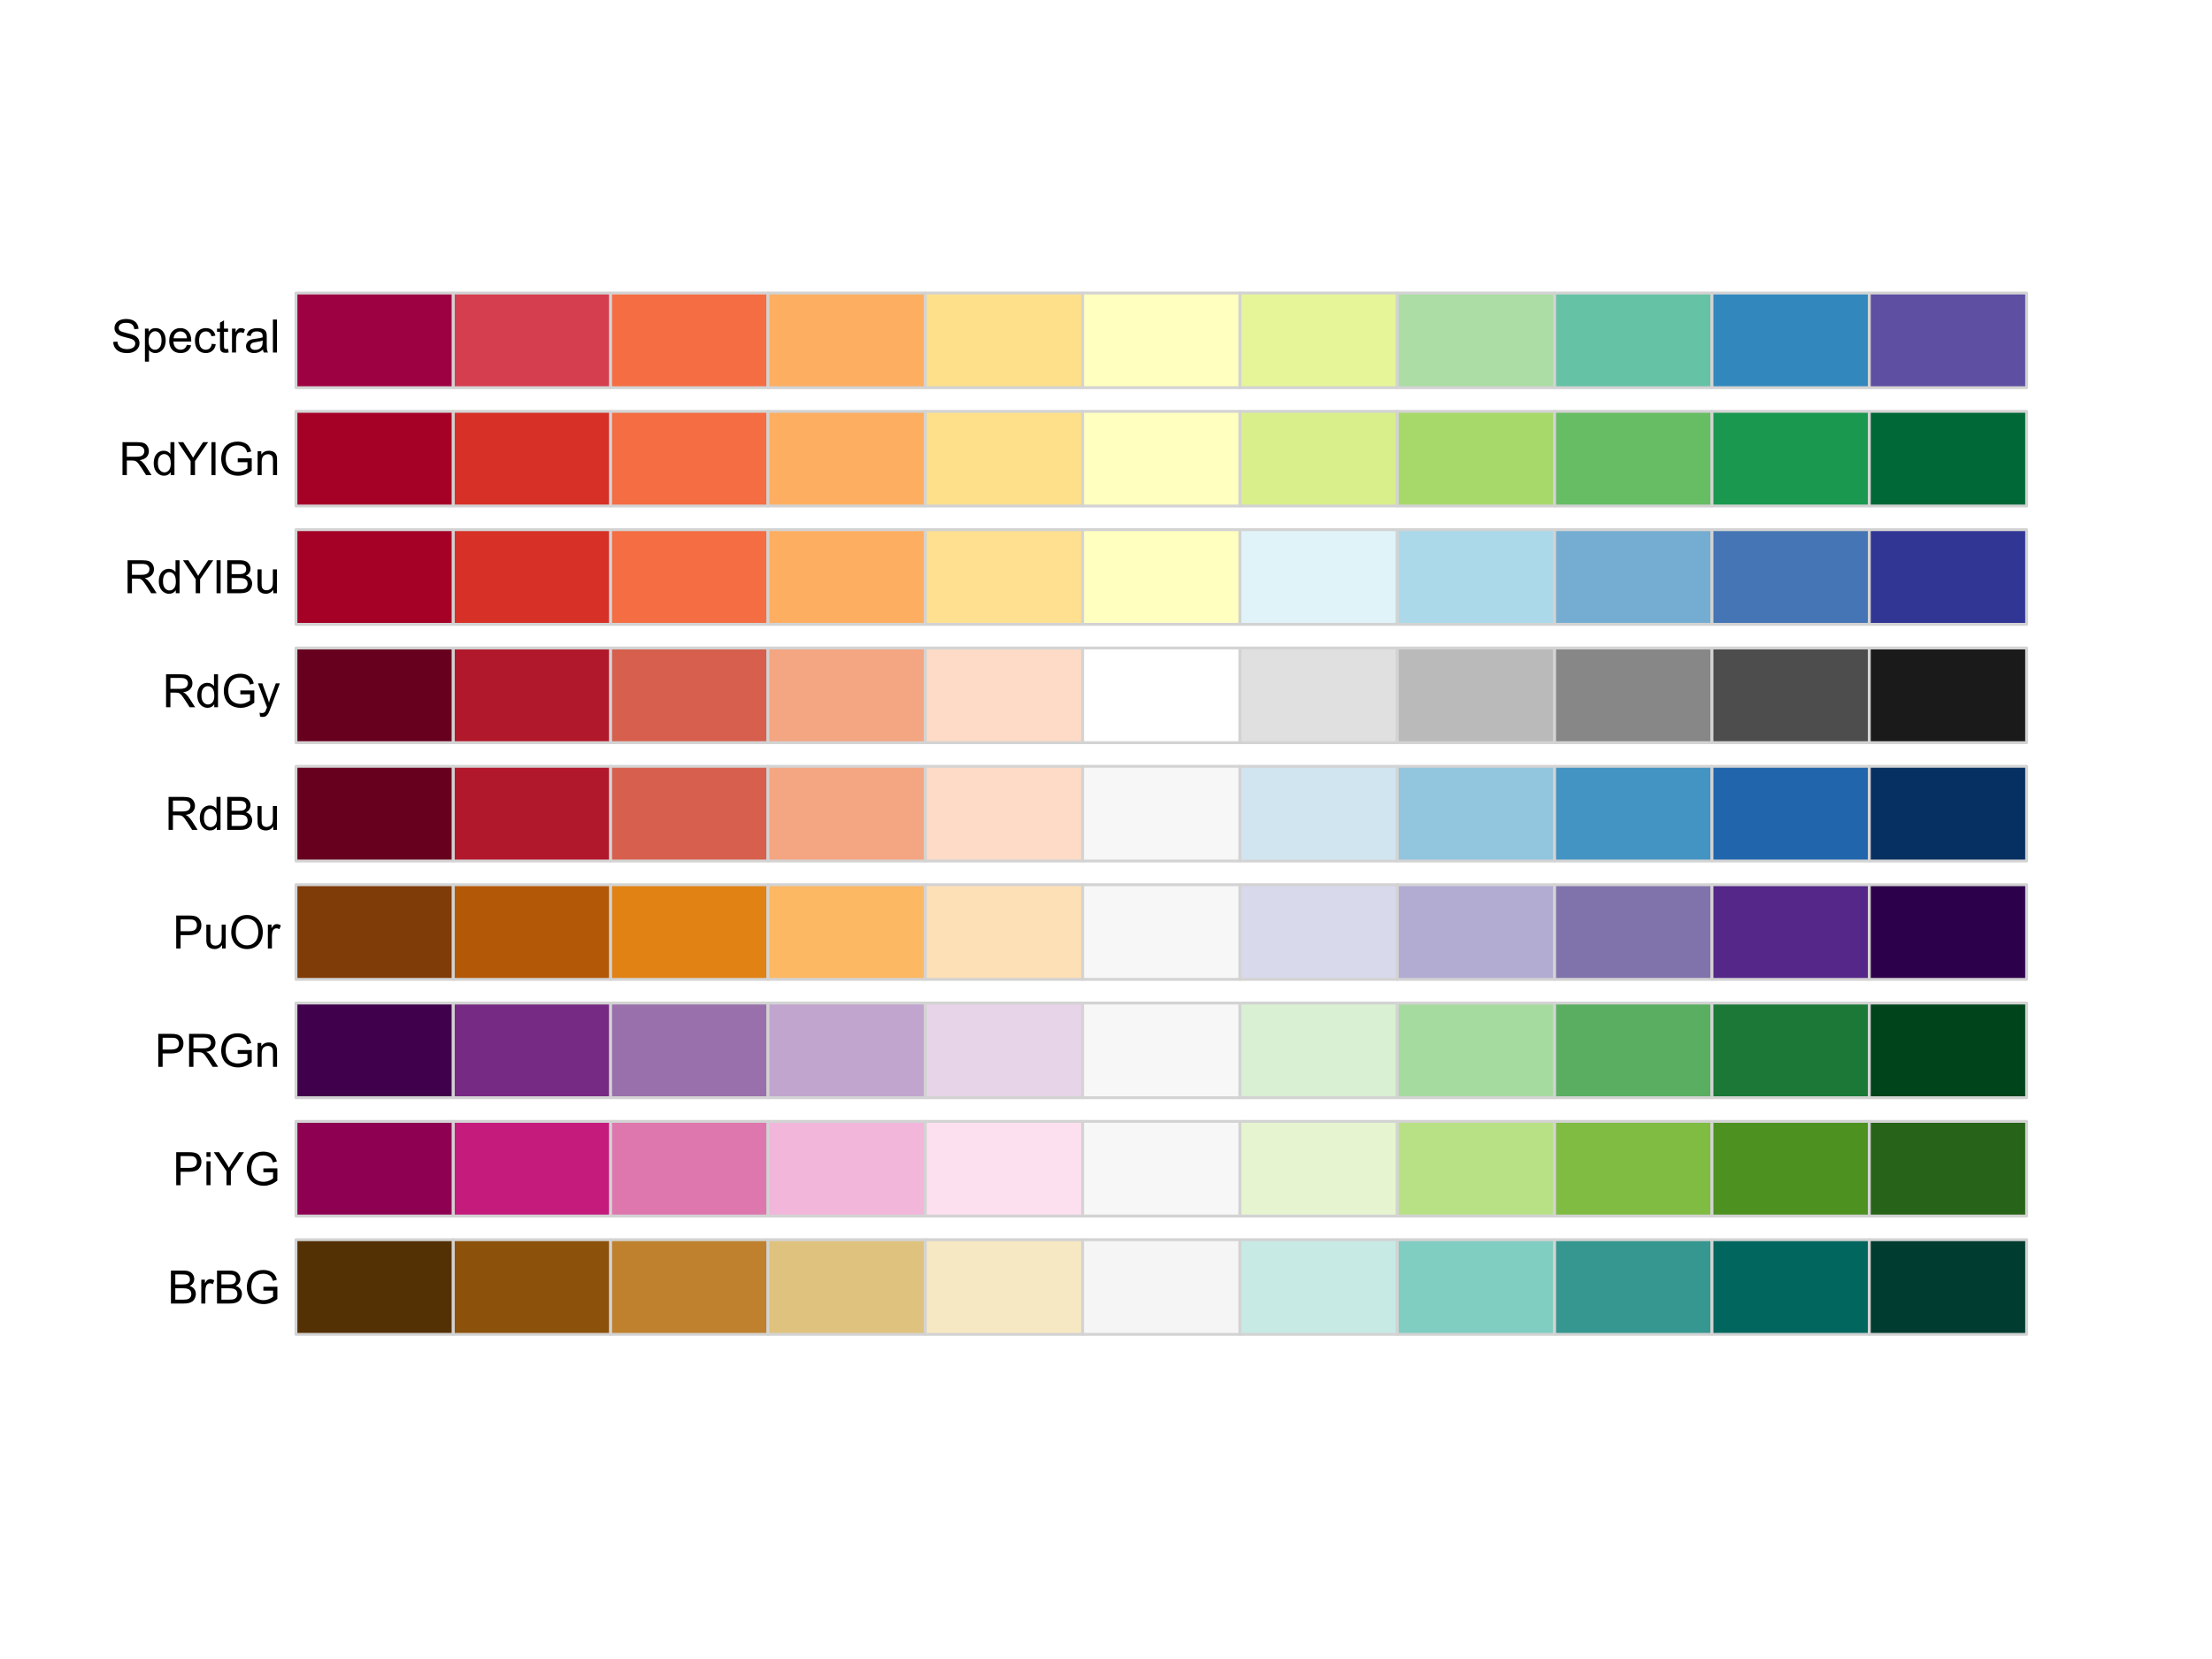 <?xml version="1.0" encoding="UTF-8"?>
<svg xmlns="http://www.w3.org/2000/svg" xmlns:xlink="http://www.w3.org/1999/xlink" width="576" height="432" viewBox="0 0 576 432">
<defs>
<g>
<g id="glyph-0-0">
<path d="M 0.879 0 L 0.879 -8.59 L 4.102 -8.59 C 4.758 -8.59 5.285 -8.504 5.68 -8.328 C 6.078 -8.156 6.387 -7.887 6.613 -7.527 C 6.836 -7.164 6.949 -6.785 6.949 -6.391 C 6.949 -6.023 6.852 -5.68 6.648 -5.355 C 6.453 -5.031 6.148 -4.77 5.75 -4.57 C 6.266 -4.418 6.668 -4.156 6.945 -3.789 C 7.227 -3.422 7.367 -2.988 7.367 -2.492 C 7.367 -2.086 7.281 -1.715 7.109 -1.367 C 6.941 -1.023 6.73 -0.758 6.48 -0.57 C 6.23 -0.383 5.918 -0.238 5.539 -0.145 C 5.164 -0.047 4.699 0 4.156 0 L 0.879 0 M 2.016 -4.98 L 3.875 -4.98 C 4.375 -4.98 4.738 -5.012 4.957 -5.078 C 5.246 -5.164 5.465 -5.309 5.609 -5.508 C 5.758 -5.707 5.828 -5.957 5.828 -6.258 C 5.828 -6.543 5.762 -6.793 5.625 -7.012 C 5.488 -7.227 5.293 -7.375 5.039 -7.457 C 4.785 -7.535 4.348 -7.578 3.734 -7.578 L 2.016 -7.578 L 2.016 -4.98 M 2.016 -1.016 L 4.156 -1.016 C 4.52 -1.016 4.777 -1.027 4.93 -1.055 C 5.188 -1.102 5.406 -1.18 5.586 -1.289 C 5.758 -1.398 5.902 -1.559 6.016 -1.766 C 6.129 -1.977 6.188 -2.215 6.188 -2.492 C 6.188 -2.809 6.105 -3.09 5.941 -3.324 C 5.777 -3.562 5.551 -3.727 5.258 -3.824 C 4.969 -3.918 4.547 -3.969 4 -3.969 L 2.016 -3.969 Z M 2.016 -1.016 "/>
</g>
<g id="glyph-0-1">
<path d="M 0.781 0 L 0.781 -6.223 L 1.727 -6.223 L 1.727 -5.281 C 1.969 -5.719 2.195 -6.012 2.398 -6.152 C 2.605 -6.293 2.828 -6.363 3.078 -6.363 C 3.43 -6.363 3.793 -6.25 4.16 -6.023 L 3.797 -5.047 C 3.539 -5.195 3.281 -5.273 3.023 -5.273 C 2.793 -5.273 2.586 -5.203 2.402 -5.066 C 2.219 -4.926 2.086 -4.734 2.008 -4.488 C 1.891 -4.113 1.836 -3.703 1.836 -3.258 L 1.836 0 Z M 0.781 0 "/>
</g>
<g id="glyph-0-2">
<path d="M 4.945 -3.367 L 4.945 -4.375 L 8.586 -4.383 L 8.586 -1.195 C 8.023 -0.75 7.449 -0.414 6.855 -0.191 C 6.262 0.035 5.652 0.148 5.027 0.148 C 4.184 0.148 3.418 -0.035 2.727 -0.395 C 2.039 -0.758 1.516 -1.277 1.164 -1.961 C 0.812 -2.645 0.641 -3.41 0.641 -4.254 C 0.641 -5.09 0.812 -5.871 1.164 -6.594 C 1.512 -7.32 2.016 -7.859 2.672 -8.211 C 3.328 -8.562 4.086 -8.734 4.938 -8.734 C 5.559 -8.734 6.121 -8.637 6.625 -8.434 C 7.125 -8.234 7.52 -7.953 7.805 -7.594 C 8.09 -7.234 8.305 -6.766 8.453 -6.188 L 7.43 -5.906 C 7.301 -6.344 7.141 -6.688 6.949 -6.938 C 6.758 -7.188 6.484 -7.387 6.129 -7.539 C 5.773 -7.688 5.379 -7.766 4.945 -7.766 C 4.426 -7.766 3.977 -7.684 3.598 -7.527 C 3.219 -7.367 2.914 -7.16 2.68 -6.902 C 2.449 -6.645 2.266 -6.359 2.141 -6.055 C 1.918 -5.52 1.812 -4.945 1.812 -4.324 C 1.812 -3.559 1.941 -2.918 2.207 -2.402 C 2.469 -1.887 2.852 -1.504 3.359 -1.254 C 3.859 -1.004 4.395 -0.879 4.961 -0.879 C 5.453 -0.879 5.938 -0.973 6.406 -1.164 C 6.875 -1.352 7.227 -1.555 7.469 -1.77 L 7.469 -3.367 Z M 4.945 -3.367 "/>
</g>
<g id="glyph-0-3">
<path d="M 0.926 0 L 0.926 -8.59 L 4.164 -8.59 C 4.734 -8.59 5.172 -8.562 5.473 -8.508 C 5.895 -8.438 6.246 -8.305 6.531 -8.105 C 6.816 -7.91 7.047 -7.633 7.223 -7.277 C 7.395 -6.922 7.484 -6.531 7.484 -6.105 C 7.484 -5.375 7.25 -4.758 6.785 -4.25 C 6.32 -3.746 5.48 -3.492 4.266 -3.492 L 2.062 -3.492 L 2.062 0 L 0.926 0 M 2.062 -4.508 L 4.281 -4.508 C 5.016 -4.508 5.539 -4.641 5.848 -4.914 C 6.156 -5.188 6.312 -5.574 6.312 -6.07 C 6.312 -6.43 6.219 -6.738 6.039 -6.992 C 5.855 -7.25 5.617 -7.418 5.32 -7.5 C 5.129 -7.551 4.773 -7.578 4.258 -7.578 L 2.062 -7.578 Z M 2.062 -4.508 "/>
</g>
<g id="glyph-0-4">
<path d="M 0.797 -7.375 L 0.797 -8.59 L 1.852 -8.59 L 1.852 -7.375 L 0.797 -7.375 M 0.797 0 L 0.797 -6.223 L 1.852 -6.223 L 1.852 0 Z M 0.797 0 "/>
</g>
<g id="glyph-0-5">
<path d="M 3.344 0 L 3.344 -3.641 L 0.035 -8.59 L 1.418 -8.59 L 3.109 -6 C 3.422 -5.516 3.715 -5.031 3.984 -4.547 C 4.242 -4.996 4.555 -5.5 4.922 -6.062 L 6.586 -8.59 L 7.91 -8.59 L 4.484 -3.641 L 4.484 0 Z M 3.344 0 "/>
</g>
<g id="glyph-0-6">
<path d="M 0.945 0 L 0.945 -8.59 L 4.75 -8.59 C 5.516 -8.59 6.102 -8.512 6.5 -8.359 C 6.898 -8.203 7.215 -7.93 7.453 -7.539 C 7.691 -7.148 7.812 -6.719 7.812 -6.246 C 7.812 -5.637 7.613 -5.121 7.219 -4.703 C 6.824 -4.285 6.215 -4.02 5.391 -3.906 C 5.691 -3.762 5.918 -3.621 6.078 -3.48 C 6.406 -3.176 6.723 -2.793 7.02 -2.336 L 8.516 0 L 7.086 0 L 5.945 -1.789 C 5.613 -2.305 5.34 -2.695 5.125 -2.969 C 4.91 -3.242 4.719 -3.434 4.551 -3.547 C 4.379 -3.652 4.207 -3.73 4.031 -3.773 C 3.902 -3.801 3.691 -3.812 3.398 -3.812 L 2.078 -3.812 L 2.078 0 L 0.945 0 M 2.078 -4.797 L 4.523 -4.797 C 5.043 -4.797 5.449 -4.852 5.742 -4.961 C 6.035 -5.066 6.258 -5.238 6.41 -5.477 C 6.562 -5.711 6.641 -5.969 6.641 -6.246 C 6.641 -6.652 6.492 -6.984 6.195 -7.25 C 5.902 -7.508 5.434 -7.641 4.797 -7.641 L 2.078 -7.641 Z M 2.078 -4.797 "/>
</g>
<g id="glyph-0-7">
<path d="M 0.789 0 L 0.789 -6.223 L 1.742 -6.223 L 1.742 -5.336 C 2.195 -6.02 2.855 -6.363 3.719 -6.363 C 4.094 -6.363 4.441 -6.297 4.754 -6.16 C 5.07 -6.027 5.305 -5.848 5.461 -5.633 C 5.617 -5.41 5.727 -5.152 5.789 -4.852 C 5.828 -4.656 5.848 -4.312 5.848 -3.828 L 5.848 0 L 4.793 0 L 4.793 -3.785 C 4.793 -4.215 4.75 -4.535 4.672 -4.75 C 4.586 -4.961 4.441 -5.133 4.234 -5.258 C 4.023 -5.387 3.781 -5.449 3.5 -5.449 C 3.047 -5.449 2.66 -5.305 2.336 -5.023 C 2.008 -4.734 1.844 -4.195 1.844 -3.398 L 1.844 0 Z M 0.789 0 "/>
</g>
<g id="glyph-0-8">
<path d="M 4.867 0 L 4.867 -0.914 C 4.383 -0.211 3.727 0.141 2.895 0.141 C 2.527 0.141 2.184 0.07 1.867 -0.07 C 1.547 -0.211 1.312 -0.387 1.156 -0.602 C 1.004 -0.812 0.895 -1.074 0.832 -1.383 C 0.789 -1.59 0.766 -1.918 0.766 -2.367 L 0.766 -6.223 L 1.82 -6.223 L 1.82 -2.773 C 1.82 -2.219 1.844 -1.848 1.887 -1.656 C 1.953 -1.379 2.094 -1.164 2.309 -1.004 C 2.523 -0.848 2.789 -0.766 3.105 -0.766 C 3.422 -0.766 3.719 -0.848 3.996 -1.012 C 4.273 -1.172 4.469 -1.395 4.586 -1.672 C 4.699 -1.953 4.758 -2.355 4.758 -2.891 L 4.758 -6.223 L 5.812 -6.223 L 5.812 0 Z M 4.867 0 "/>
</g>
<g id="glyph-0-9">
<path d="M 0.578 -4.184 C 0.578 -5.609 0.961 -6.727 1.727 -7.531 C 2.492 -8.34 3.48 -8.742 4.695 -8.742 C 5.484 -8.742 6.199 -8.551 6.836 -8.172 C 7.473 -7.793 7.961 -7.266 8.293 -6.59 C 8.629 -5.91 8.797 -5.141 8.797 -4.281 C 8.797 -3.41 8.617 -2.633 8.266 -1.945 C 7.914 -1.258 7.418 -0.738 6.773 -0.383 C 6.129 -0.031 5.434 0.148 4.688 0.148 C 3.879 0.148 3.156 -0.051 2.52 -0.438 C 1.883 -0.828 1.398 -1.363 1.07 -2.039 C 0.742 -2.715 0.578 -3.43 0.578 -4.184 M 1.75 -4.164 C 1.75 -3.129 2.031 -2.316 2.586 -1.719 C 3.145 -1.125 3.84 -0.828 4.68 -0.828 C 5.539 -0.828 6.242 -1.125 6.793 -1.727 C 7.348 -2.328 7.625 -3.184 7.625 -4.289 C 7.625 -4.988 7.504 -5.598 7.27 -6.121 C 7.031 -6.641 6.688 -7.047 6.23 -7.332 C 5.777 -7.621 5.266 -7.766 4.699 -7.766 C 3.895 -7.766 3.203 -7.488 2.621 -6.934 C 2.043 -6.383 1.75 -5.457 1.75 -4.164 Z M 1.75 -4.164 "/>
</g>
<g id="glyph-0-10">
<path d="M 4.828 0 L 4.828 -0.785 C 4.434 -0.168 3.852 0.141 3.086 0.141 C 2.59 0.141 2.137 0.004 1.719 -0.27 C 1.305 -0.543 0.98 -0.926 0.754 -1.414 C 0.523 -1.906 0.41 -2.469 0.41 -3.105 C 0.41 -3.727 0.512 -4.289 0.719 -4.797 C 0.926 -5.301 1.238 -5.688 1.652 -5.961 C 2.066 -6.227 2.527 -6.363 3.039 -6.363 C 3.414 -6.363 3.75 -6.285 4.043 -6.125 C 4.336 -5.969 4.574 -5.762 4.758 -5.508 L 4.758 -8.59 L 5.805 -8.59 L 5.805 0 L 4.828 0 M 1.492 -3.105 C 1.492 -2.309 1.66 -1.711 2 -1.32 C 2.332 -0.922 2.73 -0.727 3.188 -0.727 C 3.648 -0.727 4.039 -0.914 4.363 -1.293 C 4.684 -1.668 4.844 -2.242 4.844 -3.016 C 4.844 -3.867 4.68 -4.492 4.352 -4.891 C 4.023 -5.289 3.621 -5.492 3.141 -5.492 C 2.672 -5.492 2.281 -5.297 1.965 -4.914 C 1.652 -4.531 1.492 -3.93 1.492 -3.105 Z M 1.492 -3.105 "/>
</g>
<g id="glyph-0-11">
<path d="M 0.742 2.398 L 0.625 1.406 C 0.855 1.469 1.059 1.5 1.23 1.5 C 1.465 1.5 1.652 1.461 1.793 1.383 C 1.934 1.305 2.047 1.195 2.141 1.055 C 2.203 0.949 2.312 0.688 2.461 0.27 C 2.48 0.211 2.512 0.125 2.555 0.012 L 0.195 -6.223 L 1.328 -6.223 L 2.625 -2.617 C 2.793 -2.164 2.941 -1.68 3.078 -1.18 C 3.195 -1.66 3.34 -2.133 3.508 -2.594 L 4.84 -6.223 L 5.895 -6.223 L 3.527 0.105 C 3.273 0.789 3.078 1.258 2.938 1.516 C 2.746 1.863 2.531 2.121 2.289 2.281 C 2.047 2.445 1.758 2.523 1.422 2.523 C 1.219 2.523 0.992 2.48 0.742 2.398 Z M 0.742 2.398 "/>
</g>
<g id="glyph-0-12">
<path d="M 0.766 0 L 0.766 -8.59 L 1.82 -8.59 L 1.82 0 Z M 0.766 0 "/>
</g>
<g id="glyph-0-13">
<path d="M 0.539 -2.758 L 1.609 -2.852 C 1.66 -2.422 1.781 -2.07 1.965 -1.797 C 2.152 -1.52 2.438 -1.297 2.828 -1.129 C 3.219 -0.957 3.66 -0.875 4.148 -0.875 C 4.582 -0.875 4.965 -0.938 5.297 -1.066 C 5.629 -1.195 5.875 -1.371 6.039 -1.598 C 6.199 -1.82 6.281 -2.066 6.281 -2.332 C 6.281 -2.602 6.203 -2.836 6.047 -3.039 C 5.891 -3.238 5.633 -3.406 5.273 -3.547 C 5.043 -3.633 4.531 -3.773 3.742 -3.965 C 2.953 -4.152 2.402 -4.332 2.086 -4.5 C 1.676 -4.715 1.371 -4.98 1.168 -5.301 C 0.969 -5.617 0.867 -5.973 0.867 -6.367 C 0.867 -6.805 0.992 -7.207 1.234 -7.586 C 1.484 -7.961 1.84 -8.246 2.312 -8.445 C 2.785 -8.637 3.312 -8.734 3.891 -8.734 C 4.527 -8.734 5.09 -8.633 5.574 -8.43 C 6.062 -8.223 6.434 -7.922 6.695 -7.523 C 6.957 -7.125 7.098 -6.672 7.117 -6.172 L 6.031 -6.086 C 5.969 -6.629 5.773 -7.039 5.434 -7.32 C 5.098 -7.594 4.598 -7.734 3.938 -7.734 C 3.25 -7.734 2.75 -7.609 2.434 -7.355 C 2.121 -7.105 1.961 -6.801 1.961 -6.445 C 1.961 -6.137 2.074 -5.883 2.297 -5.684 C 2.516 -5.484 3.086 -5.281 4.012 -5.07 C 4.934 -4.863 5.566 -4.68 5.914 -4.523 C 6.41 -4.293 6.781 -4 7.02 -3.648 C 7.258 -3.293 7.375 -2.887 7.375 -2.426 C 7.375 -1.969 7.246 -1.539 6.984 -1.133 C 6.723 -0.73 6.348 -0.414 5.855 -0.191 C 5.367 0.035 4.812 0.148 4.203 0.148 C 3.422 0.148 2.773 0.031 2.246 -0.195 C 1.723 -0.418 1.309 -0.762 1.012 -1.215 C 0.711 -1.672 0.555 -2.188 0.539 -2.758 Z M 0.539 -2.758 "/>
</g>
<g id="glyph-0-14">
<path d="M 0.789 2.383 L 0.789 -6.223 L 1.75 -6.223 L 1.75 -5.414 C 1.977 -5.73 2.234 -5.969 2.52 -6.125 C 2.805 -6.285 3.148 -6.363 3.555 -6.363 C 4.086 -6.363 4.555 -6.227 4.961 -5.953 C 5.367 -5.68 5.676 -5.293 5.883 -4.797 C 6.09 -4.297 6.195 -3.75 6.195 -3.156 C 6.195 -2.52 6.078 -1.949 5.852 -1.438 C 5.621 -0.93 5.289 -0.539 4.855 -0.266 C 4.418 0.004 3.961 0.141 3.48 0.141 C 3.129 0.141 2.812 0.066 2.535 -0.082 C 2.254 -0.23 2.023 -0.418 1.844 -0.645 L 1.844 2.383 L 0.789 2.383 M 1.746 -3.078 C 1.746 -2.273 1.906 -1.684 2.234 -1.301 C 2.555 -0.918 2.949 -0.727 3.41 -0.727 C 3.879 -0.727 4.281 -0.926 4.613 -1.32 C 4.949 -1.719 5.113 -2.332 5.117 -3.164 C 5.113 -3.957 4.953 -4.551 4.625 -4.945 C 4.301 -5.34 3.91 -5.535 3.457 -5.539 C 3.008 -5.535 2.609 -5.328 2.266 -4.906 C 1.918 -4.488 1.746 -3.875 1.746 -3.078 Z M 1.746 -3.078 "/>
</g>
<g id="glyph-0-15">
<path d="M 5.051 -2.004 L 6.141 -1.867 C 5.969 -1.23 5.648 -0.738 5.188 -0.387 C 4.719 -0.035 4.125 0.141 3.406 0.141 C 2.492 0.141 1.773 -0.141 1.238 -0.699 C 0.707 -1.262 0.438 -2.047 0.438 -3.059 C 0.438 -4.105 0.711 -4.918 1.25 -5.496 C 1.789 -6.074 2.484 -6.363 3.344 -6.363 C 4.18 -6.363 4.859 -6.078 5.383 -5.516 C 5.914 -4.945 6.176 -4.148 6.176 -3.125 C 6.176 -3.059 6.172 -2.965 6.172 -2.844 L 1.531 -2.844 C 1.566 -2.156 1.762 -1.633 2.109 -1.273 C 2.457 -0.906 2.891 -0.727 3.41 -0.727 C 3.797 -0.727 4.125 -0.828 4.398 -1.031 C 4.672 -1.234 4.891 -1.559 5.051 -2.004 M 1.586 -3.711 L 5.062 -3.711 C 5.016 -4.23 4.883 -4.625 4.664 -4.887 C 4.328 -5.293 3.891 -5.496 3.359 -5.496 C 2.871 -5.496 2.465 -5.332 2.137 -5.008 C 1.805 -4.684 1.625 -4.25 1.586 -3.711 Z M 1.586 -3.711 "/>
</g>
<g id="glyph-0-16">
<path d="M 4.852 -2.281 L 5.891 -2.145 C 5.773 -1.43 5.484 -0.871 5.02 -0.465 C 4.551 -0.062 3.977 0.141 3.297 0.141 C 2.445 0.141 1.762 -0.137 1.246 -0.695 C 0.727 -1.25 0.469 -2.047 0.469 -3.086 C 0.469 -3.758 0.578 -4.348 0.805 -4.852 C 1.023 -5.355 1.363 -5.734 1.82 -5.984 C 2.273 -6.238 2.77 -6.363 3.305 -6.363 C 3.98 -6.363 4.531 -6.191 4.961 -5.852 C 5.391 -5.508 5.668 -5.023 5.789 -4.395 L 4.766 -4.234 C 4.664 -4.652 4.492 -4.969 4.246 -5.18 C 3.996 -5.391 3.695 -5.496 3.344 -5.496 C 2.812 -5.496 2.383 -5.305 2.051 -4.926 C 1.719 -4.543 1.555 -3.941 1.555 -3.117 C 1.555 -2.281 1.711 -1.672 2.031 -1.297 C 2.352 -0.918 2.77 -0.727 3.289 -0.727 C 3.699 -0.727 4.047 -0.852 4.324 -1.109 C 4.602 -1.359 4.777 -1.75 4.852 -2.281 Z M 4.852 -2.281 "/>
</g>
<g id="glyph-0-17">
<path d="M 3.094 -0.945 L 3.246 -0.012 C 2.949 0.051 2.684 0.082 2.449 0.082 C 2.066 0.082 1.77 0.02 1.559 -0.102 C 1.348 -0.219 1.199 -0.379 1.113 -0.578 C 1.027 -0.773 0.984 -1.188 0.984 -1.82 L 0.984 -5.402 L 0.211 -5.402 L 0.211 -6.223 L 0.984 -6.223 L 0.984 -7.766 L 2.031 -8.398 L 2.031 -6.223 L 3.094 -6.223 L 3.094 -5.402 L 2.031 -5.402 L 2.031 -1.766 C 2.031 -1.461 2.051 -1.27 2.09 -1.184 C 2.125 -1.098 2.188 -1.027 2.27 -0.977 C 2.355 -0.926 2.473 -0.902 2.633 -0.902 C 2.75 -0.902 2.902 -0.914 3.094 -0.945 Z M 3.094 -0.945 "/>
</g>
<g id="glyph-0-18">
<path d="M 4.852 -0.766 C 4.461 -0.434 4.086 -0.199 3.723 -0.062 C 3.363 0.07 2.973 0.141 2.562 0.141 C 1.875 0.141 1.352 -0.027 0.984 -0.359 C 0.617 -0.695 0.434 -1.121 0.434 -1.641 C 0.434 -1.945 0.504 -2.223 0.641 -2.477 C 0.781 -2.727 0.961 -2.93 1.188 -3.082 C 1.41 -3.234 1.664 -3.348 1.945 -3.43 C 2.152 -3.48 2.465 -3.535 2.883 -3.586 C 3.734 -3.688 4.359 -3.809 4.766 -3.949 C 4.766 -4.094 4.77 -4.184 4.77 -4.227 C 4.77 -4.652 4.672 -4.957 4.469 -5.133 C 4.203 -5.371 3.801 -5.492 3.27 -5.492 C 2.773 -5.492 2.406 -5.402 2.172 -5.23 C 1.934 -5.055 1.758 -4.746 1.648 -4.305 L 0.617 -4.445 C 0.707 -4.887 0.863 -5.246 1.078 -5.516 C 1.293 -5.789 1.602 -5.996 2.008 -6.145 C 2.414 -6.289 2.887 -6.363 3.422 -6.363 C 3.953 -6.363 4.383 -6.301 4.719 -6.176 C 5.047 -6.051 5.293 -5.895 5.449 -5.703 C 5.605 -5.516 5.715 -5.273 5.777 -4.984 C 5.812 -4.805 5.828 -4.484 5.828 -4.016 L 5.828 -2.609 C 5.828 -1.629 5.852 -1.008 5.898 -0.746 C 5.941 -0.488 6.031 -0.238 6.164 0 L 5.062 0 C 4.953 -0.219 4.883 -0.477 4.852 -0.766 M 4.766 -3.125 C 4.379 -2.965 3.805 -2.832 3.039 -2.727 C 2.605 -2.66 2.301 -2.59 2.121 -2.516 C 1.941 -2.434 1.801 -2.32 1.703 -2.172 C 1.605 -2.02 1.559 -1.852 1.559 -1.672 C 1.559 -1.387 1.664 -1.152 1.879 -0.969 C 2.09 -0.781 2.402 -0.684 2.812 -0.688 C 3.219 -0.684 3.578 -0.773 3.898 -0.953 C 4.211 -1.129 4.445 -1.371 4.594 -1.68 C 4.707 -1.918 4.762 -2.27 4.766 -2.734 Z M 4.766 -3.125 "/>
</g>
</g>
</defs>
<rect x="-57.6" y="-43.2" width="691.2" height="518.4" fill="rgb(100%, 100%, 100%)" fill-opacity="1"/>
<path fill-rule="nonzero" fill="rgb(32.941%, 18.824%, 1.961%)" fill-opacity="1" stroke-width="0.75" stroke-linecap="round" stroke-linejoin="round" stroke="rgb(82.745%, 82.745%, 82.745%)" stroke-opacity="1" stroke-miterlimit="10" d="M 77.066 347.465 L 118.035 347.465 L 118.035 322.812 L 77.066 322.812 Z M 77.066 347.465 "/>
<path fill-rule="nonzero" fill="rgb(54.902%, 31.765%, 3.922%)" fill-opacity="1" stroke-width="0.75" stroke-linecap="round" stroke-linejoin="round" stroke="rgb(82.745%, 82.745%, 82.745%)" stroke-opacity="1" stroke-miterlimit="10" d="M 118.035 347.465 L 159.004 347.465 L 159.004 322.812 L 118.035 322.812 Z M 118.035 347.465 "/>
<path fill-rule="nonzero" fill="rgb(74.902%, 50.588%, 17.647%)" fill-opacity="1" stroke-width="0.75" stroke-linecap="round" stroke-linejoin="round" stroke="rgb(82.745%, 82.745%, 82.745%)" stroke-opacity="1" stroke-miterlimit="10" d="M 159.008 347.465 L 199.977 347.465 L 199.977 322.812 L 159.008 322.812 Z M 159.008 347.465 "/>
<path fill-rule="nonzero" fill="rgb(87.451%, 76.078%, 49.02%)" fill-opacity="1" stroke-width="0.75" stroke-linecap="round" stroke-linejoin="round" stroke="rgb(82.745%, 82.745%, 82.745%)" stroke-opacity="1" stroke-miterlimit="10" d="M 199.977 347.465 L 240.945 347.465 L 240.945 322.812 L 199.977 322.812 Z M 199.977 347.465 "/>
<path fill-rule="nonzero" fill="rgb(96.471%, 90.98%, 76.471%)" fill-opacity="1" stroke-width="0.75" stroke-linecap="round" stroke-linejoin="round" stroke="rgb(82.745%, 82.745%, 82.745%)" stroke-opacity="1" stroke-miterlimit="10" d="M 240.945 347.465 L 281.914 347.465 L 281.914 322.812 L 240.945 322.812 Z M 240.945 347.465 "/>
<path fill-rule="nonzero" fill="rgb(96.078%, 96.078%, 96.078%)" fill-opacity="1" stroke-width="0.75" stroke-linecap="round" stroke-linejoin="round" stroke="rgb(82.745%, 82.745%, 82.745%)" stroke-opacity="1" stroke-miterlimit="10" d="M 281.914 347.465 L 322.883 347.465 L 322.883 322.812 L 281.914 322.812 Z M 281.914 347.465 "/>
<path fill-rule="nonzero" fill="rgb(78.039%, 91.765%, 89.804%)" fill-opacity="1" stroke-width="0.75" stroke-linecap="round" stroke-linejoin="round" stroke="rgb(82.745%, 82.745%, 82.745%)" stroke-opacity="1" stroke-miterlimit="10" d="M 322.887 347.465 L 363.855 347.465 L 363.855 322.812 L 322.887 322.812 Z M 322.887 347.465 "/>
<path fill-rule="nonzero" fill="rgb(50.196%, 80.392%, 75.686%)" fill-opacity="1" stroke-width="0.75" stroke-linecap="round" stroke-linejoin="round" stroke="rgb(82.745%, 82.745%, 82.745%)" stroke-opacity="1" stroke-miterlimit="10" d="M 363.855 347.465 L 404.824 347.465 L 404.824 322.812 L 363.855 322.812 Z M 363.855 347.465 "/>
<path fill-rule="nonzero" fill="rgb(20.784%, 59.216%, 56.078%)" fill-opacity="1" stroke-width="0.75" stroke-linecap="round" stroke-linejoin="round" stroke="rgb(82.745%, 82.745%, 82.745%)" stroke-opacity="1" stroke-miterlimit="10" d="M 404.824 347.465 L 445.793 347.465 L 445.793 322.812 L 404.824 322.812 Z M 404.824 347.465 "/>
<path fill-rule="nonzero" fill="rgb(0.392%, 40%, 36.863%)" fill-opacity="1" stroke-width="0.75" stroke-linecap="round" stroke-linejoin="round" stroke="rgb(82.745%, 82.745%, 82.745%)" stroke-opacity="1" stroke-miterlimit="10" d="M 445.793 347.465 L 486.762 347.465 L 486.762 322.812 L 445.793 322.812 Z M 445.793 347.465 "/>
<path fill-rule="nonzero" fill="rgb(0%, 23.529%, 18.824%)" fill-opacity="1" stroke-width="0.75" stroke-linecap="round" stroke-linejoin="round" stroke="rgb(82.745%, 82.745%, 82.745%)" stroke-opacity="1" stroke-miterlimit="10" d="M 486.762 347.465 L 527.73 347.465 L 527.73 322.812 L 486.762 322.812 Z M 486.762 347.465 "/>
<path fill-rule="nonzero" fill="rgb(55.686%, 0.392%, 32.157%)" fill-opacity="1" stroke-width="0.75" stroke-linecap="round" stroke-linejoin="round" stroke="rgb(82.745%, 82.745%, 82.745%)" stroke-opacity="1" stroke-miterlimit="10" d="M 77.066 316.652 L 118.035 316.652 L 118.035 292 L 77.066 292 Z M 77.066 316.652 "/>
<path fill-rule="nonzero" fill="rgb(77.255%, 10.588%, 49.02%)" fill-opacity="1" stroke-width="0.75" stroke-linecap="round" stroke-linejoin="round" stroke="rgb(82.745%, 82.745%, 82.745%)" stroke-opacity="1" stroke-miterlimit="10" d="M 118.035 316.652 L 159.004 316.652 L 159.004 292 L 118.035 292 Z M 118.035 316.652 "/>
<path fill-rule="nonzero" fill="rgb(87.059%, 46.667%, 68.235%)" fill-opacity="1" stroke-width="0.75" stroke-linecap="round" stroke-linejoin="round" stroke="rgb(82.745%, 82.745%, 82.745%)" stroke-opacity="1" stroke-miterlimit="10" d="M 159.008 316.652 L 199.977 316.652 L 199.977 292 L 159.008 292 Z M 159.008 316.652 "/>
<path fill-rule="nonzero" fill="rgb(94.51%, 71.373%, 85.49%)" fill-opacity="1" stroke-width="0.75" stroke-linecap="round" stroke-linejoin="round" stroke="rgb(82.745%, 82.745%, 82.745%)" stroke-opacity="1" stroke-miterlimit="10" d="M 199.977 316.652 L 240.945 316.652 L 240.945 292 L 199.977 292 Z M 199.977 316.652 "/>
<path fill-rule="nonzero" fill="rgb(99.216%, 87.843%, 93.725%)" fill-opacity="1" stroke-width="0.75" stroke-linecap="round" stroke-linejoin="round" stroke="rgb(82.745%, 82.745%, 82.745%)" stroke-opacity="1" stroke-miterlimit="10" d="M 240.945 316.652 L 281.914 316.652 L 281.914 292 L 240.945 292 Z M 240.945 316.652 "/>
<path fill-rule="nonzero" fill="rgb(96.863%, 96.863%, 96.863%)" fill-opacity="1" stroke-width="0.75" stroke-linecap="round" stroke-linejoin="round" stroke="rgb(82.745%, 82.745%, 82.745%)" stroke-opacity="1" stroke-miterlimit="10" d="M 281.914 316.652 L 322.883 316.652 L 322.883 292 L 281.914 292 Z M 281.914 316.652 "/>
<path fill-rule="nonzero" fill="rgb(90.196%, 96.078%, 81.569%)" fill-opacity="1" stroke-width="0.75" stroke-linecap="round" stroke-linejoin="round" stroke="rgb(82.745%, 82.745%, 82.745%)" stroke-opacity="1" stroke-miterlimit="10" d="M 322.887 316.652 L 363.855 316.652 L 363.855 292 L 322.887 292 Z M 322.887 316.652 "/>
<path fill-rule="nonzero" fill="rgb(72.157%, 88.235%, 52.549%)" fill-opacity="1" stroke-width="0.75" stroke-linecap="round" stroke-linejoin="round" stroke="rgb(82.745%, 82.745%, 82.745%)" stroke-opacity="1" stroke-miterlimit="10" d="M 363.855 316.652 L 404.824 316.652 L 404.824 292 L 363.855 292 Z M 363.855 316.652 "/>
<path fill-rule="nonzero" fill="rgb(49.804%, 73.725%, 25.49%)" fill-opacity="1" stroke-width="0.75" stroke-linecap="round" stroke-linejoin="round" stroke="rgb(82.745%, 82.745%, 82.745%)" stroke-opacity="1" stroke-miterlimit="10" d="M 404.824 316.652 L 445.793 316.652 L 445.793 292 L 404.824 292 Z M 404.824 316.652 "/>
<path fill-rule="nonzero" fill="rgb(30.196%, 57.255%, 12.941%)" fill-opacity="1" stroke-width="0.75" stroke-linecap="round" stroke-linejoin="round" stroke="rgb(82.745%, 82.745%, 82.745%)" stroke-opacity="1" stroke-miterlimit="10" d="M 445.793 316.652 L 486.762 316.652 L 486.762 292 L 445.793 292 Z M 445.793 316.652 "/>
<path fill-rule="nonzero" fill="rgb(15.294%, 39.216%, 9.804%)" fill-opacity="1" stroke-width="0.75" stroke-linecap="round" stroke-linejoin="round" stroke="rgb(82.745%, 82.745%, 82.745%)" stroke-opacity="1" stroke-miterlimit="10" d="M 486.762 316.652 L 527.73 316.652 L 527.73 292 L 486.762 292 Z M 486.762 316.652 "/>
<path fill-rule="nonzero" fill="rgb(25.098%, 0%, 29.412%)" fill-opacity="1" stroke-width="0.75" stroke-linecap="round" stroke-linejoin="round" stroke="rgb(82.745%, 82.745%, 82.745%)" stroke-opacity="1" stroke-miterlimit="10" d="M 77.066 285.836 L 118.035 285.836 L 118.035 261.184 L 77.066 261.184 Z M 77.066 285.836 "/>
<path fill-rule="nonzero" fill="rgb(46.275%, 16.471%, 51.373%)" fill-opacity="1" stroke-width="0.75" stroke-linecap="round" stroke-linejoin="round" stroke="rgb(82.745%, 82.745%, 82.745%)" stroke-opacity="1" stroke-miterlimit="10" d="M 118.035 285.836 L 159.004 285.836 L 159.004 261.184 L 118.035 261.184 Z M 118.035 285.836 "/>
<path fill-rule="nonzero" fill="rgb(60%, 43.922%, 67.059%)" fill-opacity="1" stroke-width="0.75" stroke-linecap="round" stroke-linejoin="round" stroke="rgb(82.745%, 82.745%, 82.745%)" stroke-opacity="1" stroke-miterlimit="10" d="M 159.008 285.836 L 199.977 285.836 L 199.977 261.184 L 159.008 261.184 Z M 159.008 285.836 "/>
<path fill-rule="nonzero" fill="rgb(76.078%, 64.706%, 81.176%)" fill-opacity="1" stroke-width="0.75" stroke-linecap="round" stroke-linejoin="round" stroke="rgb(82.745%, 82.745%, 82.745%)" stroke-opacity="1" stroke-miterlimit="10" d="M 199.977 285.836 L 240.945 285.836 L 240.945 261.184 L 199.977 261.184 Z M 199.977 285.836 "/>
<path fill-rule="nonzero" fill="rgb(90.588%, 83.137%, 90.98%)" fill-opacity="1" stroke-width="0.75" stroke-linecap="round" stroke-linejoin="round" stroke="rgb(82.745%, 82.745%, 82.745%)" stroke-opacity="1" stroke-miterlimit="10" d="M 240.945 285.836 L 281.914 285.836 L 281.914 261.184 L 240.945 261.184 Z M 240.945 285.836 "/>
<path fill-rule="nonzero" fill="rgb(96.863%, 96.863%, 96.863%)" fill-opacity="1" stroke-width="0.75" stroke-linecap="round" stroke-linejoin="round" stroke="rgb(82.745%, 82.745%, 82.745%)" stroke-opacity="1" stroke-miterlimit="10" d="M 281.914 285.836 L 322.883 285.836 L 322.883 261.184 L 281.914 261.184 Z M 281.914 285.836 "/>
<path fill-rule="nonzero" fill="rgb(85.098%, 94.118%, 82.745%)" fill-opacity="1" stroke-width="0.75" stroke-linecap="round" stroke-linejoin="round" stroke="rgb(82.745%, 82.745%, 82.745%)" stroke-opacity="1" stroke-miterlimit="10" d="M 322.887 285.836 L 363.855 285.836 L 363.855 261.184 L 322.887 261.184 Z M 322.887 285.836 "/>
<path fill-rule="nonzero" fill="rgb(65.098%, 85.882%, 62.745%)" fill-opacity="1" stroke-width="0.75" stroke-linecap="round" stroke-linejoin="round" stroke="rgb(82.745%, 82.745%, 82.745%)" stroke-opacity="1" stroke-miterlimit="10" d="M 363.855 285.836 L 404.824 285.836 L 404.824 261.184 L 363.855 261.184 Z M 363.855 285.836 "/>
<path fill-rule="nonzero" fill="rgb(35.294%, 68.235%, 38.039%)" fill-opacity="1" stroke-width="0.75" stroke-linecap="round" stroke-linejoin="round" stroke="rgb(82.745%, 82.745%, 82.745%)" stroke-opacity="1" stroke-miterlimit="10" d="M 404.824 285.836 L 445.793 285.836 L 445.793 261.184 L 404.824 261.184 Z M 404.824 285.836 "/>
<path fill-rule="nonzero" fill="rgb(10.588%, 47.059%, 21.569%)" fill-opacity="1" stroke-width="0.75" stroke-linecap="round" stroke-linejoin="round" stroke="rgb(82.745%, 82.745%, 82.745%)" stroke-opacity="1" stroke-miterlimit="10" d="M 445.793 285.836 L 486.762 285.836 L 486.762 261.184 L 445.793 261.184 Z M 445.793 285.836 "/>
<path fill-rule="nonzero" fill="rgb(0%, 26.667%, 10.588%)" fill-opacity="1" stroke-width="0.75" stroke-linecap="round" stroke-linejoin="round" stroke="rgb(82.745%, 82.745%, 82.745%)" stroke-opacity="1" stroke-miterlimit="10" d="M 486.762 285.836 L 527.73 285.836 L 527.73 261.184 L 486.762 261.184 Z M 486.762 285.836 "/>
<path fill-rule="nonzero" fill="rgb(49.804%, 23.137%, 3.137%)" fill-opacity="1" stroke-width="0.75" stroke-linecap="round" stroke-linejoin="round" stroke="rgb(82.745%, 82.745%, 82.745%)" stroke-opacity="1" stroke-miterlimit="10" d="M 77.066 255.023 L 118.035 255.023 L 118.035 230.371 L 77.066 230.371 Z M 77.066 255.023 "/>
<path fill-rule="nonzero" fill="rgb(70.196%, 34.51%, 2.353%)" fill-opacity="1" stroke-width="0.75" stroke-linecap="round" stroke-linejoin="round" stroke="rgb(82.745%, 82.745%, 82.745%)" stroke-opacity="1" stroke-miterlimit="10" d="M 118.035 255.023 L 159.004 255.023 L 159.004 230.371 L 118.035 230.371 Z M 118.035 255.023 "/>
<path fill-rule="nonzero" fill="rgb(87.843%, 50.98%, 7.843%)" fill-opacity="1" stroke-width="0.75" stroke-linecap="round" stroke-linejoin="round" stroke="rgb(82.745%, 82.745%, 82.745%)" stroke-opacity="1" stroke-miterlimit="10" d="M 159.008 255.023 L 199.977 255.023 L 199.977 230.371 L 159.008 230.371 Z M 159.008 255.023 "/>
<path fill-rule="nonzero" fill="rgb(99.216%, 72.157%, 38.824%)" fill-opacity="1" stroke-width="0.75" stroke-linecap="round" stroke-linejoin="round" stroke="rgb(82.745%, 82.745%, 82.745%)" stroke-opacity="1" stroke-miterlimit="10" d="M 199.977 255.023 L 240.945 255.023 L 240.945 230.371 L 199.977 230.371 Z M 199.977 255.023 "/>
<path fill-rule="nonzero" fill="rgb(99.608%, 87.843%, 71.373%)" fill-opacity="1" stroke-width="0.75" stroke-linecap="round" stroke-linejoin="round" stroke="rgb(82.745%, 82.745%, 82.745%)" stroke-opacity="1" stroke-miterlimit="10" d="M 240.945 255.023 L 281.914 255.023 L 281.914 230.371 L 240.945 230.371 Z M 240.945 255.023 "/>
<path fill-rule="nonzero" fill="rgb(96.863%, 96.863%, 96.863%)" fill-opacity="1" stroke-width="0.75" stroke-linecap="round" stroke-linejoin="round" stroke="rgb(82.745%, 82.745%, 82.745%)" stroke-opacity="1" stroke-miterlimit="10" d="M 281.914 255.023 L 322.883 255.023 L 322.883 230.371 L 281.914 230.371 Z M 281.914 255.023 "/>
<path fill-rule="nonzero" fill="rgb(84.706%, 85.49%, 92.157%)" fill-opacity="1" stroke-width="0.75" stroke-linecap="round" stroke-linejoin="round" stroke="rgb(82.745%, 82.745%, 82.745%)" stroke-opacity="1" stroke-miterlimit="10" d="M 322.887 255.023 L 363.855 255.023 L 363.855 230.371 L 322.887 230.371 Z M 322.887 255.023 "/>
<path fill-rule="nonzero" fill="rgb(69.804%, 67.059%, 82.353%)" fill-opacity="1" stroke-width="0.75" stroke-linecap="round" stroke-linejoin="round" stroke="rgb(82.745%, 82.745%, 82.745%)" stroke-opacity="1" stroke-miterlimit="10" d="M 363.855 255.023 L 404.824 255.023 L 404.824 230.371 L 363.855 230.371 Z M 363.855 255.023 "/>
<path fill-rule="nonzero" fill="rgb(50.196%, 45.098%, 67.451%)" fill-opacity="1" stroke-width="0.75" stroke-linecap="round" stroke-linejoin="round" stroke="rgb(82.745%, 82.745%, 82.745%)" stroke-opacity="1" stroke-miterlimit="10" d="M 404.824 255.023 L 445.793 255.023 L 445.793 230.371 L 404.824 230.371 Z M 404.824 255.023 "/>
<path fill-rule="nonzero" fill="rgb(32.941%, 15.294%, 53.333%)" fill-opacity="1" stroke-width="0.75" stroke-linecap="round" stroke-linejoin="round" stroke="rgb(82.745%, 82.745%, 82.745%)" stroke-opacity="1" stroke-miterlimit="10" d="M 445.793 255.023 L 486.762 255.023 L 486.762 230.371 L 445.793 230.371 Z M 445.793 255.023 "/>
<path fill-rule="nonzero" fill="rgb(17.647%, 0%, 29.412%)" fill-opacity="1" stroke-width="0.75" stroke-linecap="round" stroke-linejoin="round" stroke="rgb(82.745%, 82.745%, 82.745%)" stroke-opacity="1" stroke-miterlimit="10" d="M 486.762 255.023 L 527.73 255.023 L 527.73 230.371 L 486.762 230.371 Z M 486.762 255.023 "/>
<path fill-rule="nonzero" fill="rgb(40.392%, 0%, 12.157%)" fill-opacity="1" stroke-width="0.75" stroke-linecap="round" stroke-linejoin="round" stroke="rgb(82.745%, 82.745%, 82.745%)" stroke-opacity="1" stroke-miterlimit="10" d="M 77.066 224.207 L 118.035 224.207 L 118.035 199.555 L 77.066 199.555 Z M 77.066 224.207 "/>
<path fill-rule="nonzero" fill="rgb(69.804%, 9.412%, 16.863%)" fill-opacity="1" stroke-width="0.75" stroke-linecap="round" stroke-linejoin="round" stroke="rgb(82.745%, 82.745%, 82.745%)" stroke-opacity="1" stroke-miterlimit="10" d="M 118.035 224.207 L 159.004 224.207 L 159.004 199.555 L 118.035 199.555 Z M 118.035 224.207 "/>
<path fill-rule="nonzero" fill="rgb(83.922%, 37.647%, 30.196%)" fill-opacity="1" stroke-width="0.75" stroke-linecap="round" stroke-linejoin="round" stroke="rgb(82.745%, 82.745%, 82.745%)" stroke-opacity="1" stroke-miterlimit="10" d="M 159.008 224.207 L 199.977 224.207 L 199.977 199.555 L 159.008 199.555 Z M 159.008 224.207 "/>
<path fill-rule="nonzero" fill="rgb(95.686%, 64.706%, 50.98%)" fill-opacity="1" stroke-width="0.75" stroke-linecap="round" stroke-linejoin="round" stroke="rgb(82.745%, 82.745%, 82.745%)" stroke-opacity="1" stroke-miterlimit="10" d="M 199.977 224.207 L 240.945 224.207 L 240.945 199.555 L 199.977 199.555 Z M 199.977 224.207 "/>
<path fill-rule="nonzero" fill="rgb(99.216%, 85.882%, 78.039%)" fill-opacity="1" stroke-width="0.75" stroke-linecap="round" stroke-linejoin="round" stroke="rgb(82.745%, 82.745%, 82.745%)" stroke-opacity="1" stroke-miterlimit="10" d="M 240.945 224.207 L 281.914 224.207 L 281.914 199.555 L 240.945 199.555 Z M 240.945 224.207 "/>
<path fill-rule="nonzero" fill="rgb(96.863%, 96.863%, 96.863%)" fill-opacity="1" stroke-width="0.75" stroke-linecap="round" stroke-linejoin="round" stroke="rgb(82.745%, 82.745%, 82.745%)" stroke-opacity="1" stroke-miterlimit="10" d="M 281.914 224.207 L 322.883 224.207 L 322.883 199.555 L 281.914 199.555 Z M 281.914 224.207 "/>
<path fill-rule="nonzero" fill="rgb(81.961%, 89.804%, 94.118%)" fill-opacity="1" stroke-width="0.75" stroke-linecap="round" stroke-linejoin="round" stroke="rgb(82.745%, 82.745%, 82.745%)" stroke-opacity="1" stroke-miterlimit="10" d="M 322.887 224.207 L 363.855 224.207 L 363.855 199.555 L 322.887 199.555 Z M 322.887 224.207 "/>
<path fill-rule="nonzero" fill="rgb(57.255%, 77.255%, 87.059%)" fill-opacity="1" stroke-width="0.75" stroke-linecap="round" stroke-linejoin="round" stroke="rgb(82.745%, 82.745%, 82.745%)" stroke-opacity="1" stroke-miterlimit="10" d="M 363.855 224.207 L 404.824 224.207 L 404.824 199.555 L 363.855 199.555 Z M 363.855 224.207 "/>
<path fill-rule="nonzero" fill="rgb(26.275%, 57.647%, 76.471%)" fill-opacity="1" stroke-width="0.75" stroke-linecap="round" stroke-linejoin="round" stroke="rgb(82.745%, 82.745%, 82.745%)" stroke-opacity="1" stroke-miterlimit="10" d="M 404.824 224.207 L 445.793 224.207 L 445.793 199.555 L 404.824 199.555 Z M 404.824 224.207 "/>
<path fill-rule="nonzero" fill="rgb(12.941%, 40%, 67.451%)" fill-opacity="1" stroke-width="0.75" stroke-linecap="round" stroke-linejoin="round" stroke="rgb(82.745%, 82.745%, 82.745%)" stroke-opacity="1" stroke-miterlimit="10" d="M 445.793 224.207 L 486.762 224.207 L 486.762 199.555 L 445.793 199.555 Z M 445.793 224.207 "/>
<path fill-rule="nonzero" fill="rgb(1.961%, 18.824%, 38.039%)" fill-opacity="1" stroke-width="0.75" stroke-linecap="round" stroke-linejoin="round" stroke="rgb(82.745%, 82.745%, 82.745%)" stroke-opacity="1" stroke-miterlimit="10" d="M 486.762 224.207 L 527.73 224.207 L 527.73 199.555 L 486.762 199.555 Z M 486.762 224.207 "/>
<path fill-rule="nonzero" fill="rgb(40.392%, 0%, 12.157%)" fill-opacity="1" stroke-width="0.75" stroke-linecap="round" stroke-linejoin="round" stroke="rgb(82.745%, 82.745%, 82.745%)" stroke-opacity="1" stroke-miterlimit="10" d="M 77.066 193.395 L 118.035 193.395 L 118.035 168.742 L 77.066 168.742 Z M 77.066 193.395 "/>
<path fill-rule="nonzero" fill="rgb(69.804%, 9.412%, 16.863%)" fill-opacity="1" stroke-width="0.75" stroke-linecap="round" stroke-linejoin="round" stroke="rgb(82.745%, 82.745%, 82.745%)" stroke-opacity="1" stroke-miterlimit="10" d="M 118.035 193.395 L 159.004 193.395 L 159.004 168.742 L 118.035 168.742 Z M 118.035 193.395 "/>
<path fill-rule="nonzero" fill="rgb(83.922%, 37.647%, 30.196%)" fill-opacity="1" stroke-width="0.75" stroke-linecap="round" stroke-linejoin="round" stroke="rgb(82.745%, 82.745%, 82.745%)" stroke-opacity="1" stroke-miterlimit="10" d="M 159.008 193.395 L 199.977 193.395 L 199.977 168.742 L 159.008 168.742 Z M 159.008 193.395 "/>
<path fill-rule="nonzero" fill="rgb(95.686%, 64.706%, 50.98%)" fill-opacity="1" stroke-width="0.75" stroke-linecap="round" stroke-linejoin="round" stroke="rgb(82.745%, 82.745%, 82.745%)" stroke-opacity="1" stroke-miterlimit="10" d="M 199.977 193.395 L 240.945 193.395 L 240.945 168.742 L 199.977 168.742 Z M 199.977 193.395 "/>
<path fill-rule="nonzero" fill="rgb(99.216%, 85.882%, 78.039%)" fill-opacity="1" stroke-width="0.75" stroke-linecap="round" stroke-linejoin="round" stroke="rgb(82.745%, 82.745%, 82.745%)" stroke-opacity="1" stroke-miterlimit="10" d="M 240.945 193.395 L 281.914 193.395 L 281.914 168.742 L 240.945 168.742 Z M 240.945 193.395 "/>
<path fill-rule="nonzero" fill="rgb(100%, 100%, 100%)" fill-opacity="1" stroke-width="0.75" stroke-linecap="round" stroke-linejoin="round" stroke="rgb(82.745%, 82.745%, 82.745%)" stroke-opacity="1" stroke-miterlimit="10" d="M 281.914 193.395 L 322.883 193.395 L 322.883 168.742 L 281.914 168.742 Z M 281.914 193.395 "/>
<path fill-rule="nonzero" fill="rgb(87.843%, 87.843%, 87.843%)" fill-opacity="1" stroke-width="0.75" stroke-linecap="round" stroke-linejoin="round" stroke="rgb(82.745%, 82.745%, 82.745%)" stroke-opacity="1" stroke-miterlimit="10" d="M 322.887 193.395 L 363.855 193.395 L 363.855 168.742 L 322.887 168.742 Z M 322.887 193.395 "/>
<path fill-rule="nonzero" fill="rgb(72.941%, 72.941%, 72.941%)" fill-opacity="1" stroke-width="0.75" stroke-linecap="round" stroke-linejoin="round" stroke="rgb(82.745%, 82.745%, 82.745%)" stroke-opacity="1" stroke-miterlimit="10" d="M 363.855 193.395 L 404.824 193.395 L 404.824 168.742 L 363.855 168.742 Z M 363.855 193.395 "/>
<path fill-rule="nonzero" fill="rgb(52.941%, 52.941%, 52.941%)" fill-opacity="1" stroke-width="0.75" stroke-linecap="round" stroke-linejoin="round" stroke="rgb(82.745%, 82.745%, 82.745%)" stroke-opacity="1" stroke-miterlimit="10" d="M 404.824 193.395 L 445.793 193.395 L 445.793 168.742 L 404.824 168.742 Z M 404.824 193.395 "/>
<path fill-rule="nonzero" fill="rgb(30.196%, 30.196%, 30.196%)" fill-opacity="1" stroke-width="0.75" stroke-linecap="round" stroke-linejoin="round" stroke="rgb(82.745%, 82.745%, 82.745%)" stroke-opacity="1" stroke-miterlimit="10" d="M 445.793 193.395 L 486.762 193.395 L 486.762 168.742 L 445.793 168.742 Z M 445.793 193.395 "/>
<path fill-rule="nonzero" fill="rgb(10.196%, 10.196%, 10.196%)" fill-opacity="1" stroke-width="0.75" stroke-linecap="round" stroke-linejoin="round" stroke="rgb(82.745%, 82.745%, 82.745%)" stroke-opacity="1" stroke-miterlimit="10" d="M 486.762 193.395 L 527.73 193.395 L 527.73 168.742 L 486.762 168.742 Z M 486.762 193.395 "/>
<path fill-rule="nonzero" fill="rgb(64.706%, 0%, 14.902%)" fill-opacity="1" stroke-width="0.75" stroke-linecap="round" stroke-linejoin="round" stroke="rgb(82.745%, 82.745%, 82.745%)" stroke-opacity="1" stroke-miterlimit="10" d="M 77.066 162.578 L 118.035 162.578 L 118.035 137.926 L 77.066 137.926 Z M 77.066 162.578 "/>
<path fill-rule="nonzero" fill="rgb(84.314%, 18.824%, 15.294%)" fill-opacity="1" stroke-width="0.75" stroke-linecap="round" stroke-linejoin="round" stroke="rgb(82.745%, 82.745%, 82.745%)" stroke-opacity="1" stroke-miterlimit="10" d="M 118.035 162.578 L 159.004 162.578 L 159.004 137.926 L 118.035 137.926 Z M 118.035 162.578 "/>
<path fill-rule="nonzero" fill="rgb(95.686%, 42.745%, 26.275%)" fill-opacity="1" stroke-width="0.75" stroke-linecap="round" stroke-linejoin="round" stroke="rgb(82.745%, 82.745%, 82.745%)" stroke-opacity="1" stroke-miterlimit="10" d="M 159.008 162.578 L 199.977 162.578 L 199.977 137.926 L 159.008 137.926 Z M 159.008 162.578 "/>
<path fill-rule="nonzero" fill="rgb(99.216%, 68.235%, 38.039%)" fill-opacity="1" stroke-width="0.75" stroke-linecap="round" stroke-linejoin="round" stroke="rgb(82.745%, 82.745%, 82.745%)" stroke-opacity="1" stroke-miterlimit="10" d="M 199.977 162.578 L 240.945 162.578 L 240.945 137.926 L 199.977 137.926 Z M 199.977 162.578 "/>
<path fill-rule="nonzero" fill="rgb(99.608%, 87.843%, 56.471%)" fill-opacity="1" stroke-width="0.75" stroke-linecap="round" stroke-linejoin="round" stroke="rgb(82.745%, 82.745%, 82.745%)" stroke-opacity="1" stroke-miterlimit="10" d="M 240.945 162.578 L 281.914 162.578 L 281.914 137.926 L 240.945 137.926 Z M 240.945 162.578 "/>
<path fill-rule="nonzero" fill="rgb(100%, 100%, 74.902%)" fill-opacity="1" stroke-width="0.75" stroke-linecap="round" stroke-linejoin="round" stroke="rgb(82.745%, 82.745%, 82.745%)" stroke-opacity="1" stroke-miterlimit="10" d="M 281.914 162.578 L 322.883 162.578 L 322.883 137.926 L 281.914 137.926 Z M 281.914 162.578 "/>
<path fill-rule="nonzero" fill="rgb(87.843%, 95.294%, 97.255%)" fill-opacity="1" stroke-width="0.75" stroke-linecap="round" stroke-linejoin="round" stroke="rgb(82.745%, 82.745%, 82.745%)" stroke-opacity="1" stroke-miterlimit="10" d="M 322.887 162.578 L 363.855 162.578 L 363.855 137.926 L 322.887 137.926 Z M 322.887 162.578 "/>
<path fill-rule="nonzero" fill="rgb(67.059%, 85.098%, 91.373%)" fill-opacity="1" stroke-width="0.75" stroke-linecap="round" stroke-linejoin="round" stroke="rgb(82.745%, 82.745%, 82.745%)" stroke-opacity="1" stroke-miterlimit="10" d="M 363.855 162.578 L 404.824 162.578 L 404.824 137.926 L 363.855 137.926 Z M 363.855 162.578 "/>
<path fill-rule="nonzero" fill="rgb(45.49%, 67.843%, 81.961%)" fill-opacity="1" stroke-width="0.75" stroke-linecap="round" stroke-linejoin="round" stroke="rgb(82.745%, 82.745%, 82.745%)" stroke-opacity="1" stroke-miterlimit="10" d="M 404.824 162.578 L 445.793 162.578 L 445.793 137.926 L 404.824 137.926 Z M 404.824 162.578 "/>
<path fill-rule="nonzero" fill="rgb(27.059%, 45.882%, 70.588%)" fill-opacity="1" stroke-width="0.75" stroke-linecap="round" stroke-linejoin="round" stroke="rgb(82.745%, 82.745%, 82.745%)" stroke-opacity="1" stroke-miterlimit="10" d="M 445.793 162.578 L 486.762 162.578 L 486.762 137.926 L 445.793 137.926 Z M 445.793 162.578 "/>
<path fill-rule="nonzero" fill="rgb(19.216%, 21.176%, 58.431%)" fill-opacity="1" stroke-width="0.75" stroke-linecap="round" stroke-linejoin="round" stroke="rgb(82.745%, 82.745%, 82.745%)" stroke-opacity="1" stroke-miterlimit="10" d="M 486.762 162.578 L 527.73 162.578 L 527.73 137.926 L 486.762 137.926 Z M 486.762 162.578 "/>
<path fill-rule="nonzero" fill="rgb(64.706%, 0%, 14.902%)" fill-opacity="1" stroke-width="0.75" stroke-linecap="round" stroke-linejoin="round" stroke="rgb(82.745%, 82.745%, 82.745%)" stroke-opacity="1" stroke-miterlimit="10" d="M 77.066 131.762 L 118.035 131.762 L 118.035 107.109 L 77.066 107.109 Z M 77.066 131.762 "/>
<path fill-rule="nonzero" fill="rgb(84.314%, 18.824%, 15.294%)" fill-opacity="1" stroke-width="0.75" stroke-linecap="round" stroke-linejoin="round" stroke="rgb(82.745%, 82.745%, 82.745%)" stroke-opacity="1" stroke-miterlimit="10" d="M 118.035 131.762 L 159.004 131.762 L 159.004 107.109 L 118.035 107.109 Z M 118.035 131.762 "/>
<path fill-rule="nonzero" fill="rgb(95.686%, 42.745%, 26.275%)" fill-opacity="1" stroke-width="0.75" stroke-linecap="round" stroke-linejoin="round" stroke="rgb(82.745%, 82.745%, 82.745%)" stroke-opacity="1" stroke-miterlimit="10" d="M 159.008 131.762 L 199.977 131.762 L 199.977 107.109 L 159.008 107.109 Z M 159.008 131.762 "/>
<path fill-rule="nonzero" fill="rgb(99.216%, 68.235%, 38.039%)" fill-opacity="1" stroke-width="0.75" stroke-linecap="round" stroke-linejoin="round" stroke="rgb(82.745%, 82.745%, 82.745%)" stroke-opacity="1" stroke-miterlimit="10" d="M 199.977 131.762 L 240.945 131.762 L 240.945 107.109 L 199.977 107.109 Z M 199.977 131.762 "/>
<path fill-rule="nonzero" fill="rgb(99.608%, 87.843%, 54.51%)" fill-opacity="1" stroke-width="0.75" stroke-linecap="round" stroke-linejoin="round" stroke="rgb(82.745%, 82.745%, 82.745%)" stroke-opacity="1" stroke-miterlimit="10" d="M 240.945 131.762 L 281.914 131.762 L 281.914 107.109 L 240.945 107.109 Z M 240.945 131.762 "/>
<path fill-rule="nonzero" fill="rgb(100%, 100%, 74.902%)" fill-opacity="1" stroke-width="0.75" stroke-linecap="round" stroke-linejoin="round" stroke="rgb(82.745%, 82.745%, 82.745%)" stroke-opacity="1" stroke-miterlimit="10" d="M 281.914 131.762 L 322.883 131.762 L 322.883 107.109 L 281.914 107.109 Z M 281.914 131.762 "/>
<path fill-rule="nonzero" fill="rgb(85.098%, 93.725%, 54.51%)" fill-opacity="1" stroke-width="0.75" stroke-linecap="round" stroke-linejoin="round" stroke="rgb(82.745%, 82.745%, 82.745%)" stroke-opacity="1" stroke-miterlimit="10" d="M 322.887 131.762 L 363.855 131.762 L 363.855 107.109 L 322.887 107.109 Z M 322.887 131.762 "/>
<path fill-rule="nonzero" fill="rgb(65.098%, 85.098%, 41.569%)" fill-opacity="1" stroke-width="0.75" stroke-linecap="round" stroke-linejoin="round" stroke="rgb(82.745%, 82.745%, 82.745%)" stroke-opacity="1" stroke-miterlimit="10" d="M 363.855 131.762 L 404.824 131.762 L 404.824 107.109 L 363.855 107.109 Z M 363.855 131.762 "/>
<path fill-rule="nonzero" fill="rgb(40%, 74.118%, 38.824%)" fill-opacity="1" stroke-width="0.75" stroke-linecap="round" stroke-linejoin="round" stroke="rgb(82.745%, 82.745%, 82.745%)" stroke-opacity="1" stroke-miterlimit="10" d="M 404.824 131.762 L 445.793 131.762 L 445.793 107.109 L 404.824 107.109 Z M 404.824 131.762 "/>
<path fill-rule="nonzero" fill="rgb(10.196%, 59.608%, 31.373%)" fill-opacity="1" stroke-width="0.75" stroke-linecap="round" stroke-linejoin="round" stroke="rgb(82.745%, 82.745%, 82.745%)" stroke-opacity="1" stroke-miterlimit="10" d="M 445.793 131.762 L 486.762 131.762 L 486.762 107.109 L 445.793 107.109 Z M 445.793 131.762 "/>
<path fill-rule="nonzero" fill="rgb(0%, 40.784%, 21.569%)" fill-opacity="1" stroke-width="0.75" stroke-linecap="round" stroke-linejoin="round" stroke="rgb(82.745%, 82.745%, 82.745%)" stroke-opacity="1" stroke-miterlimit="10" d="M 486.762 131.762 L 527.73 131.762 L 527.73 107.109 L 486.762 107.109 Z M 486.762 131.762 "/>
<path fill-rule="nonzero" fill="rgb(61.961%, 0.392%, 25.882%)" fill-opacity="1" stroke-width="0.75" stroke-linecap="round" stroke-linejoin="round" stroke="rgb(82.745%, 82.745%, 82.745%)" stroke-opacity="1" stroke-miterlimit="10" d="M 77.066 100.949 L 118.035 100.949 L 118.035 76.297 L 77.066 76.297 Z M 77.066 100.949 "/>
<path fill-rule="nonzero" fill="rgb(83.529%, 24.314%, 30.98%)" fill-opacity="1" stroke-width="0.75" stroke-linecap="round" stroke-linejoin="round" stroke="rgb(82.745%, 82.745%, 82.745%)" stroke-opacity="1" stroke-miterlimit="10" d="M 118.035 100.949 L 159.004 100.949 L 159.004 76.297 L 118.035 76.297 Z M 118.035 100.949 "/>
<path fill-rule="nonzero" fill="rgb(95.686%, 42.745%, 26.275%)" fill-opacity="1" stroke-width="0.75" stroke-linecap="round" stroke-linejoin="round" stroke="rgb(82.745%, 82.745%, 82.745%)" stroke-opacity="1" stroke-miterlimit="10" d="M 159.008 100.949 L 199.977 100.949 L 199.977 76.297 L 159.008 76.297 Z M 159.008 100.949 "/>
<path fill-rule="nonzero" fill="rgb(99.216%, 68.235%, 38.039%)" fill-opacity="1" stroke-width="0.75" stroke-linecap="round" stroke-linejoin="round" stroke="rgb(82.745%, 82.745%, 82.745%)" stroke-opacity="1" stroke-miterlimit="10" d="M 199.977 100.949 L 240.945 100.949 L 240.945 76.297 L 199.977 76.297 Z M 199.977 100.949 "/>
<path fill-rule="nonzero" fill="rgb(99.608%, 87.843%, 54.51%)" fill-opacity="1" stroke-width="0.75" stroke-linecap="round" stroke-linejoin="round" stroke="rgb(82.745%, 82.745%, 82.745%)" stroke-opacity="1" stroke-miterlimit="10" d="M 240.945 100.949 L 281.914 100.949 L 281.914 76.297 L 240.945 76.297 Z M 240.945 100.949 "/>
<path fill-rule="nonzero" fill="rgb(100%, 100%, 74.902%)" fill-opacity="1" stroke-width="0.75" stroke-linecap="round" stroke-linejoin="round" stroke="rgb(82.745%, 82.745%, 82.745%)" stroke-opacity="1" stroke-miterlimit="10" d="M 281.914 100.949 L 322.883 100.949 L 322.883 76.297 L 281.914 76.297 Z M 281.914 100.949 "/>
<path fill-rule="nonzero" fill="rgb(90.196%, 96.078%, 59.608%)" fill-opacity="1" stroke-width="0.75" stroke-linecap="round" stroke-linejoin="round" stroke="rgb(82.745%, 82.745%, 82.745%)" stroke-opacity="1" stroke-miterlimit="10" d="M 322.887 100.949 L 363.855 100.949 L 363.855 76.297 L 322.887 76.297 Z M 322.887 100.949 "/>
<path fill-rule="nonzero" fill="rgb(67.059%, 86.667%, 64.314%)" fill-opacity="1" stroke-width="0.75" stroke-linecap="round" stroke-linejoin="round" stroke="rgb(82.745%, 82.745%, 82.745%)" stroke-opacity="1" stroke-miterlimit="10" d="M 363.855 100.949 L 404.824 100.949 L 404.824 76.297 L 363.855 76.297 Z M 363.855 100.949 "/>
<path fill-rule="nonzero" fill="rgb(40%, 76.078%, 64.706%)" fill-opacity="1" stroke-width="0.75" stroke-linecap="round" stroke-linejoin="round" stroke="rgb(82.745%, 82.745%, 82.745%)" stroke-opacity="1" stroke-miterlimit="10" d="M 404.824 100.949 L 445.793 100.949 L 445.793 76.297 L 404.824 76.297 Z M 404.824 100.949 "/>
<path fill-rule="nonzero" fill="rgb(19.608%, 53.333%, 74.118%)" fill-opacity="1" stroke-width="0.75" stroke-linecap="round" stroke-linejoin="round" stroke="rgb(82.745%, 82.745%, 82.745%)" stroke-opacity="1" stroke-miterlimit="10" d="M 445.793 100.949 L 486.762 100.949 L 486.762 76.297 L 445.793 76.297 Z M 445.793 100.949 "/>
<path fill-rule="nonzero" fill="rgb(36.863%, 30.98%, 63.529%)" fill-opacity="1" stroke-width="0.75" stroke-linecap="round" stroke-linejoin="round" stroke="rgb(82.745%, 82.745%, 82.745%)" stroke-opacity="1" stroke-miterlimit="10" d="M 486.762 100.949 L 527.73 100.949 L 527.73 76.297 L 486.762 76.297 Z M 486.762 100.949 "/>
<g fill="rgb(0%, 0%, 0%)" fill-opacity="1">
<use xlink:href="#glyph-0-0" x="43.633" y="339.438"/>
<use xlink:href="#glyph-0-1" x="51.637" y="339.438"/>
<use xlink:href="#glyph-0-0" x="55.633" y="339.438"/>
<use xlink:href="#glyph-0-2" x="63.637" y="339.438"/>
</g>
<g fill="rgb(0%, 0%, 0%)" fill-opacity="1">
<use xlink:href="#glyph-0-3" x="44.961" y="308.621"/>
<use xlink:href="#glyph-0-4" x="52.965" y="308.621"/>
<use xlink:href="#glyph-0-5" x="55.631" y="308.621"/>
<use xlink:href="#glyph-0-2" x="63.635" y="308.621"/>
</g>
<g fill="rgb(0%, 0%, 0%)" fill-opacity="1">
<use xlink:href="#glyph-0-3" x="40.289" y="277.805"/>
<use xlink:href="#glyph-0-6" x="48.293" y="277.805"/>
<use xlink:href="#glyph-0-2" x="56.959" y="277.805"/>
<use xlink:href="#glyph-0-7" x="66.293" y="277.805"/>
</g>
<g fill="rgb(0%, 0%, 0%)" fill-opacity="1">
<use xlink:href="#glyph-0-3" x="44.961" y="246.996"/>
<use xlink:href="#glyph-0-8" x="52.965" y="246.996"/>
<use xlink:href="#glyph-0-9" x="59.639" y="246.996"/>
<use xlink:href="#glyph-0-1" x="68.973" y="246.996"/>
</g>
<g fill="rgb(0%, 0%, 0%)" fill-opacity="1">
<use xlink:href="#glyph-0-6" x="42.953" y="216.105"/>
<use xlink:href="#glyph-0-10" x="51.619" y="216.105"/>
<use xlink:href="#glyph-0-0" x="58.293" y="216.105"/>
<use xlink:href="#glyph-0-8" x="66.297" y="216.105"/>
</g>
<g fill="rgb(0%, 0%, 0%)" fill-opacity="1">
<use xlink:href="#glyph-0-6" x="42.297" y="184.172"/>
<use xlink:href="#glyph-0-10" x="50.963" y="184.172"/>
<use xlink:href="#glyph-0-2" x="57.637" y="184.172"/>
<use xlink:href="#glyph-0-11" x="66.971" y="184.172"/>
</g>
<g fill="rgb(0%, 0%, 0%)" fill-opacity="1">
<use xlink:href="#glyph-0-6" x="32.281" y="154.477"/>
<use xlink:href="#glyph-0-10" x="40.947" y="154.477"/>
<use xlink:href="#glyph-0-5" x="47.621" y="154.477"/>
<use xlink:href="#glyph-0-12" x="55.625" y="154.477"/>
<use xlink:href="#glyph-0-0" x="58.291" y="154.477"/>
<use xlink:href="#glyph-0-8" x="66.295" y="154.477"/>
</g>
<g fill="rgb(0%, 0%, 0%)" fill-opacity="1">
<use xlink:href="#glyph-0-6" x="30.953" y="123.73"/>
<use xlink:href="#glyph-0-10" x="39.619" y="123.73"/>
<use xlink:href="#glyph-0-5" x="46.293" y="123.73"/>
<use xlink:href="#glyph-0-12" x="54.297" y="123.73"/>
<use xlink:href="#glyph-0-2" x="56.963" y="123.73"/>
<use xlink:href="#glyph-0-7" x="66.297" y="123.73"/>
</g>
<g fill="rgb(0%, 0%, 0%)" fill-opacity="1">
<use xlink:href="#glyph-0-13" x="28.945" y="91.797"/>
<use xlink:href="#glyph-0-14" x="36.949" y="91.797"/>
<use xlink:href="#glyph-0-15" x="43.623" y="91.797"/>
<use xlink:href="#glyph-0-16" x="50.297" y="91.797"/>
<use xlink:href="#glyph-0-17" x="56.297" y="91.797"/>
<use xlink:href="#glyph-0-1" x="59.631" y="91.797"/>
<use xlink:href="#glyph-0-18" x="63.627" y="91.797"/>
<use xlink:href="#glyph-0-12" x="70.301" y="91.797"/>
</g>
</svg>
